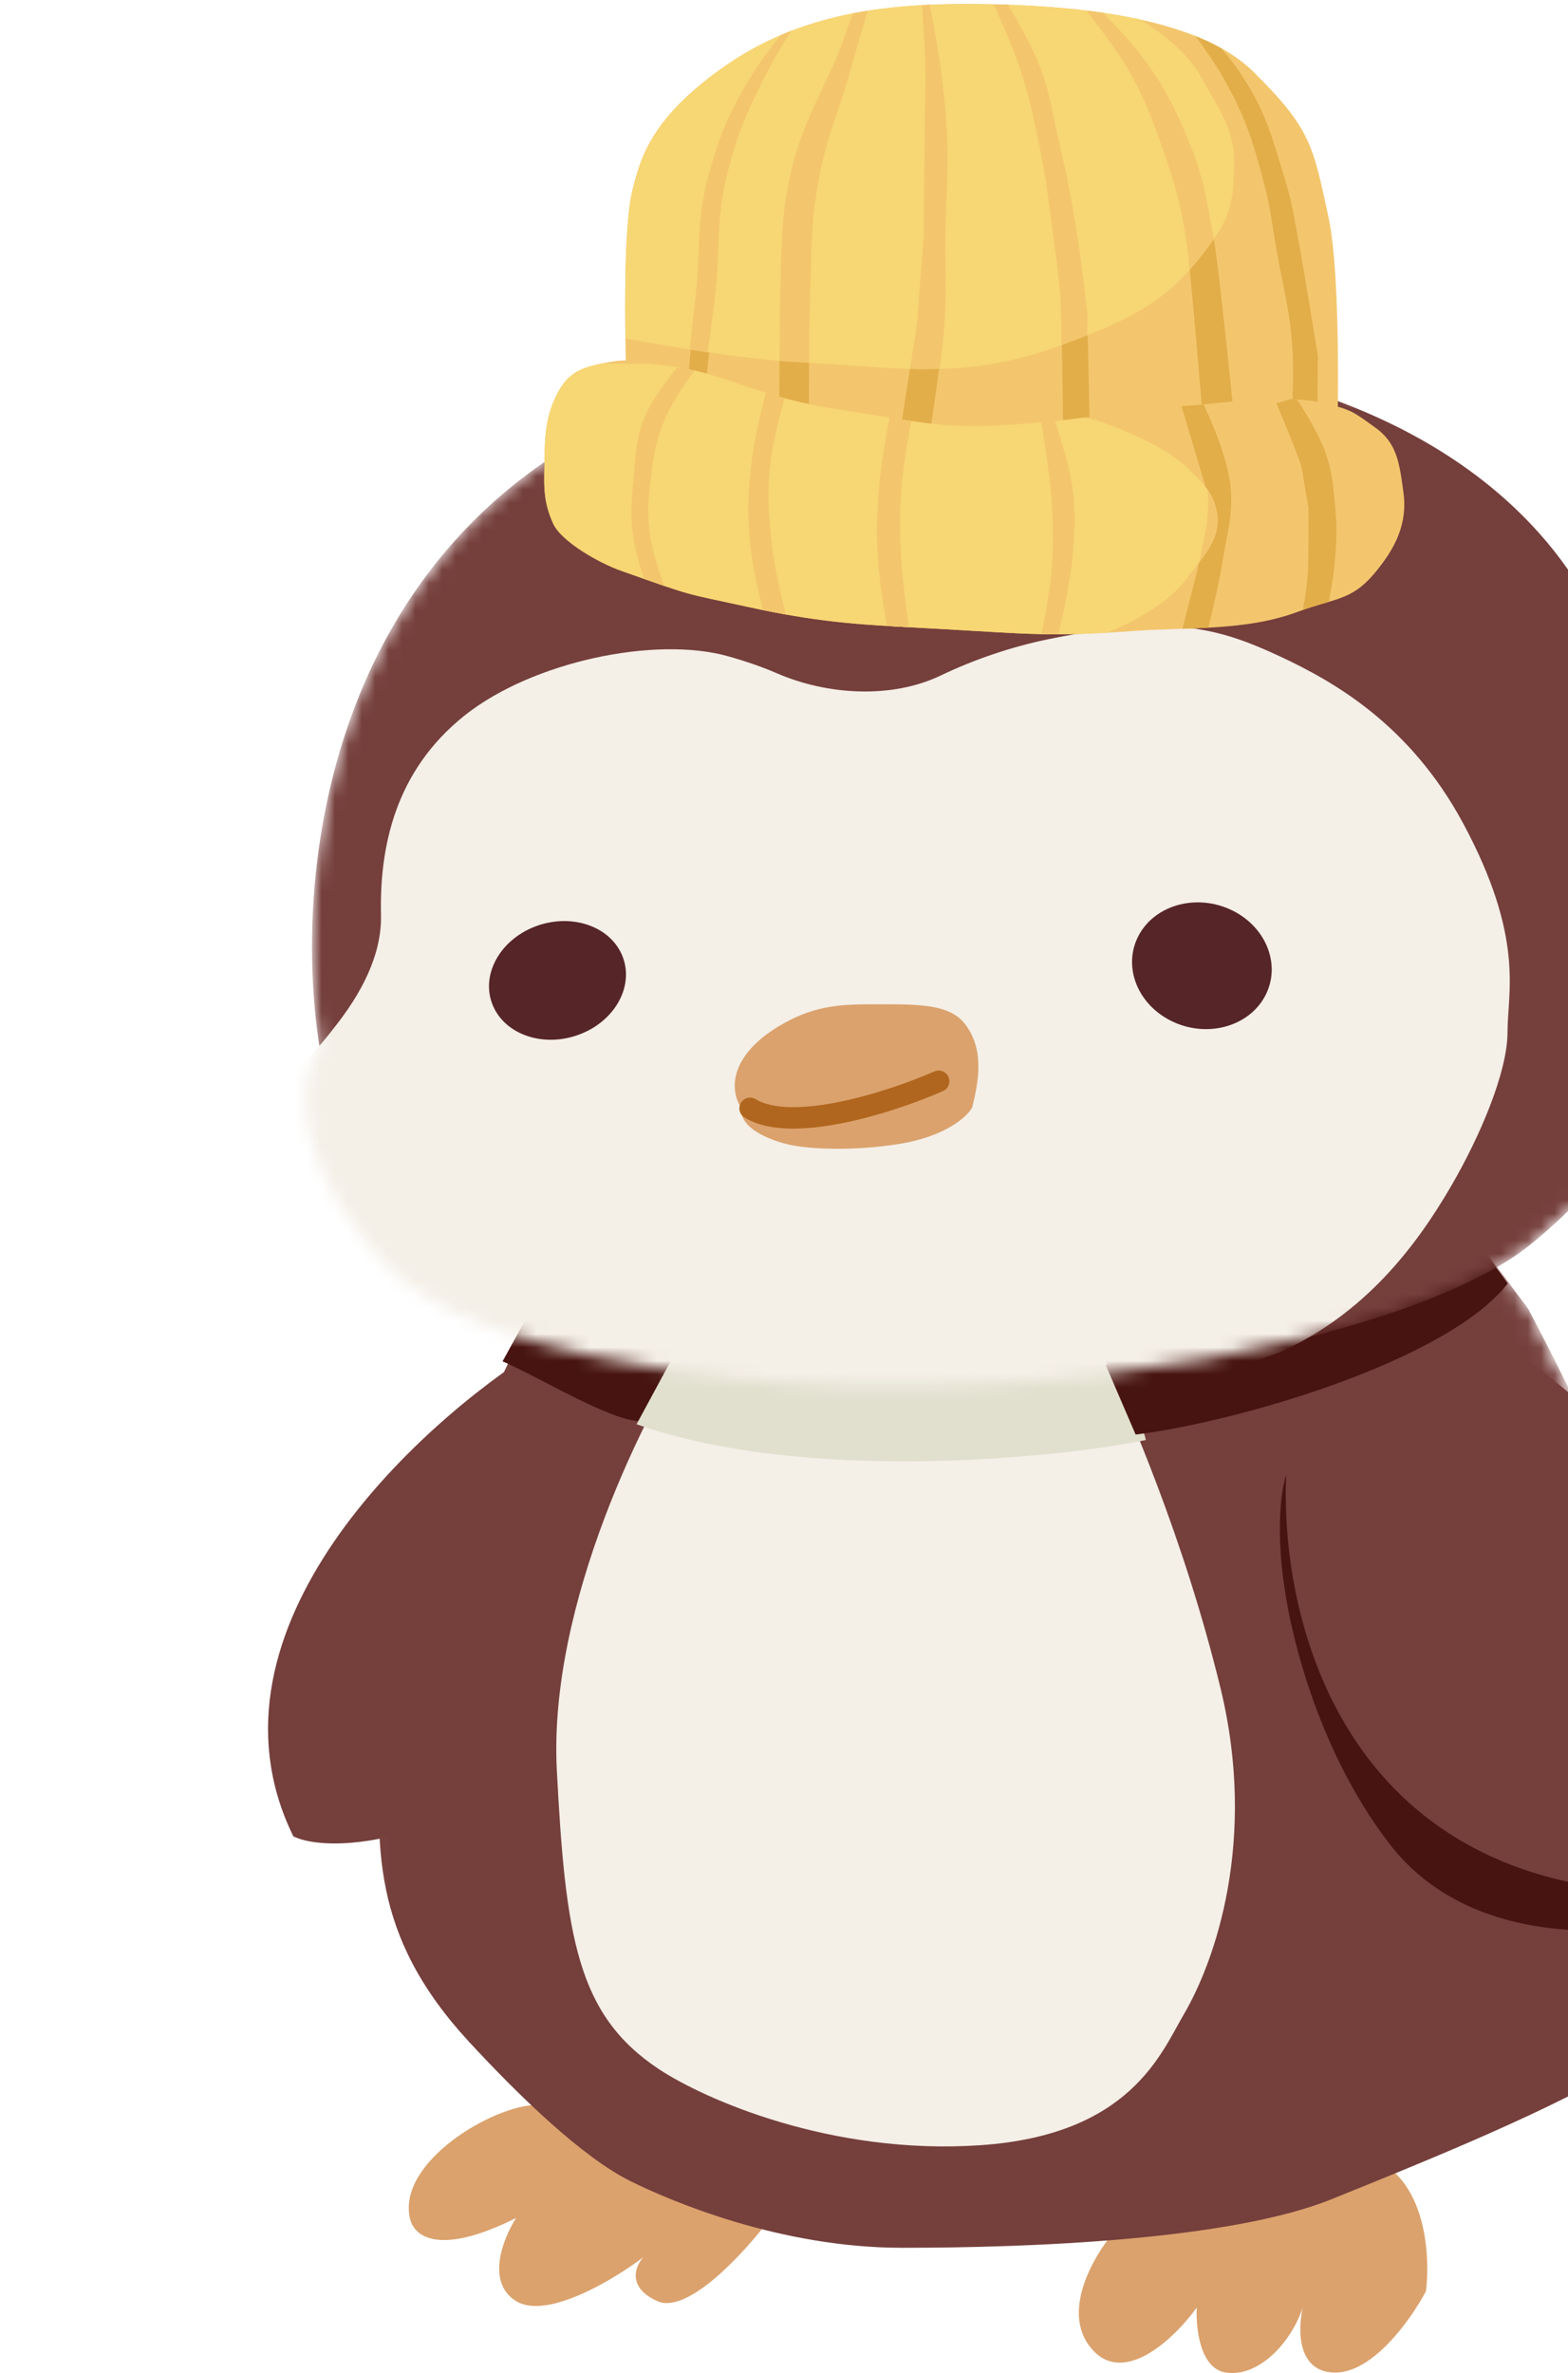 <svg width="117" height="177" viewBox="9 0 60 177" fill="none" xmlns="http://www.w3.org/2000/svg">
<path d="M11.079 165.434C10.169 161.213 17.365 157 20.573 157L38 165.434C36.136 167.931 31.835 172.667 29.547 171.637C27.258 170.607 27.899 169.023 28.506 168.36C26.295 170.037 21.301 173.041 19.012 171.637C16.723 170.232 18.058 166.916 19.012 165.434C13.394 168.243 11.4 166.92 11.079 165.434Z" fill="#DBA26D"/>
<path d="M62.019 175.267C59.57 172.55 62.104 168.232 63.678 166.412C69.164 163.905 80.901 159.425 83.963 161.56C87.024 163.695 87.195 168.676 86.897 170.9C85.834 172.922 82.993 176.965 80.135 176.965C77.278 176.965 77.329 173.731 77.711 172.113C76.818 174.782 74.394 177.329 71.97 176.965C70.031 176.674 69.716 173.609 69.802 172.113C68.228 174.297 64.469 177.984 62.019 175.267Z" fill="#DBA26D"/>
<path d="M2.759 136.59C-4.383 121.676 11.944 106.649 21 101L18.93 132.522C10.34 137.584 4.57 137.343 2.759 136.59Z" fill="#753F3C" stroke="#753F3C"/>
<mask id="mask0_5374_2624" style="mask-type:alpha" maskUnits="userSpaceOnUse" x="7" y="91" width="110" height="85">
<path d="M7.892 132.447C6.528 124.707 15.021 106.336 19.438 98.118L90.286 92.419L94.222 98.118C98.316 106.495 102.838 117.249 104.587 121.579C105.007 126.88 107.998 132.536 109.442 134.7C116.264 139.048 116.395 142.432 115.608 143.581C113.684 147.248 108.392 155.51 102.619 159.221C96.846 162.932 84.732 168.543 79.397 170.885C72.443 172.431 56.227 175.392 46.99 174.861C37.754 174.331 29.497 171.018 26.523 169.427C24.905 168.499 20.199 164.921 14.321 158.028C6.974 149.413 9.598 142.123 7.892 132.447Z" fill="#D9D9D9" stroke="black"/>
</mask>
<g mask="url(#mask0_5374_2624)">
<path d="M9.141 128.951C9.781 121.8 16.192 105.12 20.561 97.62L90.637 92.419L94.53 97.62C98.579 105.265 103.052 115.08 104.782 119.031C105.197 123.87 108.156 129.031 109.583 131.007C116.331 134.975 115.034 139.144 114.255 140.193C112.352 143.539 106.728 151.08 101.019 154.467C95.309 157.854 85.143 161.893 79.866 164.031C72.339 167.078 57.416 167.659 47.813 167.659C38.662 167.659 30.51 164.151 27.568 162.7C23.935 160.907 19.182 156.281 15.5 152.297C8.233 144.434 8.362 137.653 9.141 128.951Z" fill="#753F3C"/>
<path d="M22.049 132.036C21.402 119.584 28.721 105.156 32.461 99.499L62.719 100.841L62.773 100.964C64.748 105.426 68.824 114.638 71.571 125.914C74.343 137.296 71.149 146.298 68.846 150.226C67.136 153.143 64.843 159.241 53.66 160.007C42.477 160.773 33.003 156.543 29.664 154.333C23.572 150.3 22.696 144.488 22.049 132.036Z" fill="#F4EFE7"/>
</g>
<path d="M101.926 138.988C87.081 139.731 79.041 119.306 76.876 109C75.604 111.335 75.992 116.254 76.346 118.421C76.743 121.34 78.609 130.241 84.123 137.459C89.637 144.678 99.186 144.251 103.118 143.765C104.4 141.774 107.227 137.077 108.287 134.211C109.348 131.345 108.994 129.125 108.685 128.373L101.926 138.988Z" fill="#471411"/>
<path d="M102.711 141.081C79.445 139.553 75.596 118.718 76.579 108.491C81.856 97.581 91.17 99.592 95.168 101.961C116.839 118.547 109.226 134.952 102.711 141.081Z" fill="#753F3C"/>
<path d="M18 101.541L19.95 98C21.51 99.075 27.967 100.564 31 101.175L28.27 106C26.086 106 20.73 102.721 18 101.541Z" fill="#471411"/>
<path d="M30.828 101L28 106.232C40.291 110.565 58.768 108.876 66 107.409C65.784 106.326 64.384 103.257 63.845 101.846L30.828 101Z" fill="#E1E0CF"/>
<path d="M65.237 107L63 101.802L91.026 93L93 95.736C88.474 101.54 72.737 106.088 65.237 107Z" fill="#471411"/>
<mask id="mask1_5374_2624" style="mask-type:alpha" maskUnits="userSpaceOnUse" x="3" y="26" width="107" height="78">
<path d="M45.227 26.527C6.329 29.952 1.784 62.461 4.373 78.287C1.151 83.373 6.195 90.957 9.12 94.114C12.045 97.27 18.538 100.966 35.158 102.805C58.606 105.4 86.208 99.725 94.713 92.817C114.997 76.341 109.387 53.207 104.352 44.688C100.851 37.208 84.126 23.102 45.227 26.527Z" fill="#D9D9D9"/>
</mask>
<g mask="url(#mask1_5374_2624)">
<path d="M45.227 26.526C6.329 29.951 1.784 62.46 4.373 78.287C1.151 83.372 6.195 90.957 9.12 94.113C12.045 97.27 18.538 100.966 35.158 102.805C58.606 105.399 86.208 99.725 94.713 92.816C114.997 76.341 104.783 54.885 99.748 46.366C96.248 38.886 84.126 23.102 45.227 26.526Z" fill="#753F3C"/>
<path d="M5.476 76.6C5.43 76.657 5.386 76.714 5.343 76.771C4.624 77.71 3.826 78.616 2.964 79.426C-7.582 89.331 16.34 105.773 32.224 114.158C33.91 115.048 35.885 115.157 37.681 114.517L76.012 100.859C82.342 97.997 86.168 92.972 88.815 88.406C90.926 84.765 92.987 79.974 92.987 76.982C92.987 73.99 94.282 69.977 89.678 61.415C85.67 53.96 79.896 50.778 76.012 48.961C71.265 46.741 67.669 45.851 58.75 47.672C55.892 48.256 53.101 49.231 50.7 50.382C47.017 52.149 42.198 51.843 38.453 50.212C37.459 49.779 36.291 49.366 34.87 48.961C29.404 47.405 20.197 49.358 15.162 53.372C9.939 57.536 8.816 63.244 8.928 68.247C8.996 71.304 7.376 74.205 5.476 76.6Z" fill="#F4EFE7"/>
<path d="M38.903 76.374C35.056 78.563 34.86 81.137 35.791 82.617C35.653 84.362 38.541 85.181 39.304 85.359C40.791 85.708 44.087 85.886 47.581 85.326C51.075 84.765 52.676 83.279 53.041 82.606C53.554 80.54 53.942 78.246 52.501 76.374C51.372 74.906 49.075 74.906 46.146 74.906L46.144 74.906C43.495 74.906 41.481 74.906 38.903 76.374Z" fill="#DBA26D"/>
<path d="M50.54 80.65C47.169 82.132 39.637 84.61 36.47 82.67" stroke="#B0661E" stroke-width="1.6" stroke-linecap="round"/>
<ellipse cx="5.172" cy="4.35" rx="5.172" ry="4.35" transform="matrix(0.933 -0.36 0.386 0.923 15.594 70.974)" fill="#562528"/>
<ellipse cx="5.234" cy="4.697" rx="5.234" ry="4.697" transform="matrix(-0.916 -0.402 -0.434 0.901 77.014 69.905)" fill="#562528"/>
</g>
<path d="M27.718 14.091C26.569 18.425 27.515 35.458 27.515 35.458L80.199 35.958C80.199 35.958 80.763 21.432 79.619 16.151C78.476 10.869 78.317 9.585 74.01 5.342C69.702 1.098 60.075 0.366 53.34 0.302C46.605 0.238 40.204 0.997 34.54 4.967C28.875 8.938 28.259 12.052 27.718 14.091Z" fill="#F3C66D"/>
<path fill-rule="evenodd" clip-rule="evenodd" d="M38.632 31.931C38.632 31.931 38.663 24.228 38.726 22.031C38.74 21.522 38.751 21.029 38.761 20.547L38.761 20.547C38.821 17.793 38.873 15.418 39.583 12.566C40.191 10.123 40.959 8.505 41.921 6.479C42.175 5.943 42.444 5.377 42.726 4.76C43.015 4.129 43.306 3.308 43.596 2.491L43.596 2.491L43.596 2.491C43.779 1.976 43.961 1.462 44.142 0.999C44.504 0.928 44.868 0.864 45.233 0.806C44.825 2.232 44.259 4.202 43.826 5.697C43.52 6.752 43.223 7.634 42.942 8.469L42.942 8.469L42.942 8.47L42.942 8.47C42.44 9.964 41.988 11.308 41.623 13.226C41.104 15.949 41.059 17.75 40.998 20.123C40.983 20.721 40.967 21.357 40.942 22.052C40.864 24.248 40.849 31.952 40.849 31.952L38.632 31.931ZM49.291 0.385C49.389 1.629 49.516 3.456 49.546 4.825C49.571 5.961 49.553 6.774 49.532 7.683L49.532 7.683L49.532 7.683L49.532 7.683L49.532 7.683L49.532 7.683C49.521 8.176 49.509 8.696 49.503 9.312L49.424 17.645C49.264 19.543 48.938 23.98 48.938 23.98C48.938 23.98 47.726 31.922 47.486 33.297L49.699 33.603C49.699 33.603 50.854 25.978 50.984 23.999C51.089 22.396 51.073 21.248 51.056 19.963L51.056 19.963L51.056 19.963L51.056 19.963L51.056 19.963L51.056 19.963C51.046 19.267 51.036 18.53 51.044 17.66C51.055 16.517 51.094 15.55 51.13 14.634L51.13 14.634L51.13 14.634L51.13 14.634L51.13 14.634L51.13 14.634C51.198 12.945 51.259 11.435 51.123 9.327C51.01 7.569 50.894 6.585 50.654 4.835C50.464 3.448 50.119 1.6 49.876 0.355C49.681 0.364 49.486 0.374 49.291 0.385ZM54.644 0.323C55.215 1.563 56.05 3.451 56.536 4.891C57.265 7.05 57.529 8.324 57.975 10.478L57.975 10.478L58.016 10.675C58.45 12.77 58.621 14.068 58.872 15.985L58.873 15.986L58.873 15.993C58.907 16.253 58.943 16.524 58.981 16.81C59.049 17.32 59.114 17.787 59.175 18.226C59.422 20.011 59.609 21.356 59.685 23.441C59.748 25.165 59.847 33.415 59.847 33.415L61.813 32.792C61.82 32.055 61.775 30.091 61.73 28.126L61.73 28.126L61.73 28.126L61.73 28.126L61.73 28.126C61.684 26.161 61.639 24.197 61.646 23.459C61.646 23.459 61.201 19.408 60.771 16.827C60.348 14.28 60.053 12.857 59.469 10.332C59.332 9.741 59.224 9.219 59.123 8.728C58.861 7.454 58.644 6.396 58.071 4.906C57.509 3.445 56.449 1.584 55.707 0.353C55.348 0.341 54.993 0.331 54.644 0.323ZM61.551 0.787C62.404 1.863 63.933 3.858 64.801 5.397C65.94 7.414 66.375 8.625 67.138 10.761C68.21 13.765 68.699 15.501 69.109 18.615C69.372 20.61 70.191 30.45 70.191 30.45L72.494 30.258C72.494 30.258 71.467 20.064 71.077 17.851L71.036 17.614C70.48 14.446 70.147 12.555 68.769 9.495C67.814 7.373 67.181 6.193 65.75 4.266C64.944 3.182 63.669 1.836 62.803 0.955C62.387 0.894 61.969 0.838 61.551 0.787ZM69.716 2.695C70.387 3.622 71.294 4.928 71.872 5.963C73.446 8.78 73.981 10.507 74.784 13.541C75.159 14.957 75.316 15.945 75.503 17.126C75.578 17.599 75.658 18.103 75.759 18.678C75.912 19.551 76.064 20.313 76.208 21.028L76.208 21.028C76.568 22.82 76.868 24.319 76.963 26.525C77.026 27.999 76.927 30.3 76.927 30.3L78.801 30.531L78.839 26.543C78.839 26.543 77.872 20.574 77.386 17.91L77.38 17.877L77.38 17.877C76.899 15.243 76.824 14.831 76.24 12.913C76.182 12.725 76.127 12.542 76.073 12.363L76.071 12.359C75.265 9.699 74.75 8 73.07 5.475C72.68 4.889 72.149 4.218 71.628 3.597C71.031 3.264 70.391 2.965 69.716 2.695ZM39.534 2.307C38.862 3.376 38.12 4.613 37.602 5.638C36.169 8.48 35.458 10.137 34.718 13.161C34.21 15.234 34.157 16.787 34.099 18.469C34.062 19.535 34.023 20.651 33.867 21.985C33.638 23.932 33.211 28.247 33.211 28.247L31.847 28.234C31.847 28.234 32.204 23.917 32.417 21.971C32.553 20.738 32.594 19.689 32.634 18.695C32.704 16.914 32.767 15.312 33.354 13.148C34.179 10.104 34.883 8.406 36.58 5.628C37.155 4.686 37.976 3.598 38.765 2.62C39.02 2.511 39.277 2.407 39.534 2.307Z" fill="#E2AE4A"/>
<path fill-rule="evenodd" clip-rule="evenodd" d="M27.166 25.235C30.573 25.875 35.928 26.783 39.949 27C41.249 27.071 42.47 27.158 43.634 27.241C49.269 27.642 53.599 27.951 59.373 25.853C64.135 24.122 67.183 22.842 70.033 19.215C72.242 16.405 72.566 15.461 72.581 12.094C72.591 10.05 71.858 8.781 70.927 7.169C70.682 6.744 70.423 6.296 70.16 5.803C69.301 4.191 67.603 2.731 65.6 1.462C61.54 0.57 57.01 0.337 53.34 0.302C46.605 0.238 40.204 0.997 34.539 4.967C29.105 8.776 28.317 11.796 27.784 13.837C27.762 13.923 27.739 14.008 27.717 14.091C27.189 16.084 27.104 20.762 27.166 25.235Z" fill="#F7D674"/>
<path fill-rule="evenodd" clip-rule="evenodd" d="M50.625 27.518C49.892 27.538 49.157 27.535 48.411 27.515C48.653 25.966 48.938 23.981 48.938 23.981C48.938 23.981 49.264 19.544 49.424 17.646L49.503 9.313C49.509 8.697 49.521 8.177 49.532 7.684L49.532 7.684L49.532 7.684L49.532 7.684L49.532 7.684C49.553 6.775 49.571 5.962 49.546 4.826C49.516 3.456 49.388 1.628 49.291 0.384C49.486 0.373 49.68 0.363 49.876 0.355C50.119 1.599 50.464 3.448 50.654 4.836C50.894 6.586 51.01 7.57 51.123 9.328C51.259 11.436 51.198 12.946 51.13 14.635L51.13 14.635L51.13 14.635L51.13 14.635L51.13 14.635C51.094 15.55 51.055 16.518 51.044 17.661C51.036 18.531 51.046 19.267 51.056 19.964L51.056 19.964L51.056 19.964L51.056 19.964L51.056 19.964C51.073 21.249 51.089 22.397 50.984 24C50.914 25.073 50.755 26.466 50.625 27.518ZM61.631 25.007C61.019 25.247 60.376 25.487 59.698 25.735C59.709 24.971 59.71 24.13 59.685 23.442C59.609 21.357 59.422 20.012 59.174 18.227L59.174 18.227L59.174 18.227L59.174 18.227C59.113 17.788 59.049 17.321 58.981 16.811C58.943 16.522 58.907 16.248 58.872 15.986L58.872 15.985C58.621 14.069 58.45 12.77 58.016 10.676L57.975 10.479L57.975 10.479L57.975 10.479C57.529 8.324 57.265 7.051 56.536 4.892C56.05 3.452 55.214 1.562 54.643 0.322C54.992 0.33 55.347 0.34 55.706 0.352C56.448 1.583 57.509 3.446 58.071 4.907C58.644 6.397 58.861 7.455 59.123 8.729C59.224 9.219 59.332 9.742 59.468 10.333C60.053 12.858 60.347 14.281 60.771 16.828C61.2 19.409 61.646 23.46 61.646 23.46L61.631 25.007ZM71.073 17.825C70.784 18.243 70.441 18.698 70.033 19.216C69.777 19.542 69.518 19.85 69.257 20.14C69.219 19.607 69.17 19.08 69.109 18.616C68.699 15.502 68.21 13.766 67.138 10.762C66.375 8.626 65.939 7.415 64.801 5.398C63.932 3.858 62.402 1.862 61.549 0.786C61.967 0.837 62.385 0.893 62.8 0.954C63.667 1.835 64.943 3.182 65.75 4.267C67.181 6.194 67.814 7.374 68.769 9.496C70.147 12.556 70.479 14.447 71.036 17.615L71.073 17.825ZM45.234 0.805C44.825 2.231 44.259 4.203 43.825 5.698C43.52 6.753 43.223 7.635 42.942 8.47L42.942 8.47C42.44 9.964 41.988 11.309 41.623 13.227C41.104 15.95 41.059 17.75 40.998 20.124C40.983 20.722 40.967 21.358 40.942 22.053C40.884 23.673 40.883 25.964 40.886 27.055C40.578 27.036 40.266 27.018 39.95 27.001C39.537 26.979 39.11 26.949 38.672 26.913C38.673 25.781 38.681 23.594 38.726 22.032C38.74 21.523 38.751 21.03 38.761 20.548L38.761 20.548C38.821 17.793 38.873 15.418 39.583 12.567C40.191 10.123 40.959 8.506 41.92 6.48L41.92 6.48L41.92 6.48L41.921 6.48L41.921 6.479L41.921 6.479C42.175 5.943 42.444 5.378 42.726 4.761C43.015 4.13 43.306 3.309 43.596 2.492L43.596 2.492L43.596 2.492C43.779 1.976 43.962 1.462 44.142 0.998C44.505 0.927 44.868 0.863 45.234 0.805ZM38.767 2.618C39.022 2.509 39.278 2.405 39.536 2.306C38.863 3.375 38.12 4.613 37.602 5.639C36.169 8.481 35.458 10.138 34.718 13.162C34.21 15.235 34.157 16.788 34.099 18.47C34.062 19.535 34.023 20.652 33.867 21.986C33.706 23.356 33.452 25.265 33.316 26.275C32.86 26.207 32.406 26.138 31.959 26.067C32.077 25.02 32.276 23.258 32.417 21.972C32.553 20.739 32.594 19.689 32.633 18.696C32.703 16.915 32.767 15.313 33.354 13.149C34.179 10.105 34.883 8.407 36.579 5.629C37.155 4.686 37.978 3.597 38.767 2.618Z" fill="#F3C66D"/>
<path d="M22.203 29.14C22.862 27.982 23.636 27.501 25.121 27.174C27.598 26.627 27.496 26.978 29.792 27.218C33.572 27.613 35.452 28.75 39.083 29.719C41.754 30.432 43.736 30.614 46.483 31.08C51.322 31.902 52.821 31.932 57.732 31.543C61.91 31.211 64.559 30.57 68.742 30.294C72.311 30.058 75.948 29.299 79.401 30.101C81.386 30.563 81.544 30.767 83.112 31.886C84.714 33.03 84.91 34.454 85.204 36.598L85.221 36.718C85.542 39.053 84.632 40.91 83.008 42.823C81.314 44.82 80.051 44.616 77.378 45.619C73.471 47.084 69.273 46.761 65.002 47.069C58.88 47.51 57.242 47.281 51.107 46.937C44.848 46.586 42.191 46.555 36.118 45.228C31.324 44.18 32.458 44.552 26.85 42.576C25.232 42.005 22.383 40.411 21.768 39.037C20.949 37.203 21.115 36.029 21.134 34.074C21.15 32.307 21.297 30.734 22.203 29.14Z" fill="#F3C66D"/>
<path fill-rule="evenodd" clip-rule="evenodd" d="M30.091 43.712C29.667 43.567 29.171 43.394 28.566 43.181L27.73 39.877L27.768 35.818L28.754 30.77L31.002 27.443L31.393 27.447C31.719 27.506 32.032 27.572 32.336 27.642L30.2 31.068L29.047 35.83L29.008 39.961L30.091 43.712ZM39.162 45.839C38.621 45.742 38.055 45.633 37.456 45.512L36.502 40.815L36.561 34.619L37.659 29.308C38.103 29.446 38.572 29.583 39.073 29.718L38.013 34.347L38.122 40.831L39.162 45.839ZM48.339 46.787C47.766 46.755 47.222 46.724 46.699 46.692L46.039 42.045L46.093 36.347L46.88 31.148C47.467 31.246 48.003 31.331 48.504 31.405L47.801 36.007L47.747 41.705L48.339 46.787ZM59.426 47.313C58.996 47.314 58.578 47.31 58.161 47.301L58.997 42.168L59.032 38.393L58.183 31.507C58.529 31.477 58.865 31.445 59.192 31.411L60.582 36.841L60.538 41.399L59.426 47.313ZM70.669 46.819C70.025 46.855 69.378 46.879 68.727 46.901L69.908 42.272L70.641 36.936L68.663 30.3C68.689 30.299 68.716 30.297 68.743 30.295C69.263 30.261 69.785 30.215 70.307 30.165C70.894 31.404 72.211 34.402 72.349 36.596C72.439 38.022 72.256 38.982 72.032 40.159C71.954 40.572 71.87 41.011 71.791 41.506C71.511 43.264 70.926 45.754 70.669 46.819ZM79.652 44.893C79.541 44.926 79.428 44.959 79.312 44.993C78.837 45.132 78.312 45.286 77.715 45.498C77.859 44.697 78.047 43.531 78.089 42.705C78.159 41.329 78.135 37.862 78.135 37.862C78.135 37.862 77.757 35.722 77.65 35.008C77.543 34.295 75.736 30.075 75.736 30.075L76.832 29.763C76.98 29.77 77.127 29.779 77.275 29.789C77.624 30.318 78.954 32.379 79.451 33.886C79.872 35.16 79.95 35.947 80.074 37.198L80.1 37.453C80.291 39.367 80.246 40.456 80.053 42.368C79.976 43.133 79.807 44.097 79.652 44.893Z" fill="#E2AE4A"/>
<path fill-rule="evenodd" clip-rule="evenodd" d="M25.12 27.173C23.636 27.5 22.862 27.982 22.203 29.14C21.296 30.733 21.15 32.306 21.133 34.073C21.131 34.349 21.125 34.61 21.12 34.858C21.087 36.373 21.064 37.461 21.768 39.036C22.383 40.411 25.232 42.005 26.85 42.575C29.872 43.64 30.936 44.023 32.025 44.314C32.957 44.563 33.907 44.744 36.118 45.227C41.574 46.419 44.273 46.565 49.304 46.837C49.872 46.868 50.471 46.901 51.107 46.936C51.963 46.984 52.732 47.03 53.437 47.072C57.233 47.298 59.2 47.416 63.141 47.19C65.449 46.204 67.74 44.893 68.96 43.259C69.17 42.979 69.38 42.711 69.584 42.451C70.754 40.957 71.718 39.727 71.228 37.867C70.912 36.667 70.267 36.043 69.371 35.176C69.264 35.073 69.154 34.966 69.04 34.855C66.993 32.847 62.168 31.299 62.168 31.299L61.354 31.153C60.236 31.3 59.061 31.437 57.732 31.542C52.821 31.932 51.322 31.901 46.483 31.079C45.706 30.947 44.99 30.838 44.302 30.733C42.559 30.468 40.998 30.23 39.083 29.718C37.793 29.374 36.724 29.009 35.712 28.663C33.876 28.035 32.229 27.472 29.791 27.217C29.553 27.192 29.341 27.166 29.149 27.14L25.438 27.105C25.337 27.126 25.232 27.148 25.12 27.173Z" fill="#F7D674"/>
<path fill-rule="evenodd" clip-rule="evenodd" d="M31.402 27.447L31.001 27.443C31.001 27.443 29.388 29.375 28.753 30.77C28.042 32.331 27.958 33.419 27.843 34.9C27.821 35.189 27.797 35.492 27.767 35.818L27.752 35.991C27.617 37.466 27.535 38.359 27.729 39.877C27.87 40.986 28.344 42.546 28.543 43.172C29.146 43.384 29.641 43.557 30.065 43.702C29.82 43.038 29.184 41.24 29.007 39.961C28.786 38.358 28.861 37.435 29.046 35.83C29.264 33.941 29.417 32.848 30.2 31.068C30.742 29.837 31.922 28.179 32.318 27.637C32.023 27.568 31.719 27.505 31.402 27.447ZM37.643 29.302C37.416 30.179 36.763 32.798 36.56 34.619C36.292 37.028 36.249 38.404 36.502 40.815C36.663 42.359 37.179 44.522 37.426 45.504C38.026 45.626 38.593 45.735 39.136 45.833C38.882 44.825 38.318 42.488 38.121 40.831C37.822 38.31 37.712 36.866 38.012 34.348C38.197 32.795 38.793 30.607 39.049 29.71C38.551 29.576 38.085 29.439 37.643 29.302ZM46.872 31.145C46.73 31.893 46.24 34.54 46.093 36.348C45.911 38.567 45.882 39.824 46.038 42.045C46.147 43.586 46.519 45.78 46.681 46.69C47.206 46.722 47.752 46.753 48.326 46.785C48.193 45.889 47.84 43.417 47.747 41.706C47.625 39.482 47.608 38.227 47.801 36.008C47.94 34.399 48.377 32.036 48.497 31.403C47.996 31.329 47.459 31.243 46.872 31.145ZM58.191 31.504C58.334 32.328 58.943 35.952 59.032 38.394C59.086 39.867 59.095 40.697 58.996 42.168C58.886 43.801 58.467 46.033 58.209 47.3C58.625 47.309 59.042 47.313 59.471 47.312C59.782 46.009 60.382 43.327 60.538 41.4L60.543 41.338C60.684 39.6 60.765 38.595 60.581 36.841C60.386 34.98 59.538 32.345 59.221 31.406C58.887 31.441 58.544 31.474 58.191 31.504ZM70.609 36.523C70.624 36.663 70.634 36.802 70.641 36.937C70.716 38.529 70.484 39.586 70.194 40.909L70.194 40.909L70.194 40.909L70.194 40.909L70.193 40.909C70.121 41.237 70.046 41.582 69.971 41.954C70.953 40.672 71.663 39.518 71.229 37.868C71.086 37.328 70.877 36.904 70.609 36.523Z" fill="#F3C66D"/>
</svg>
